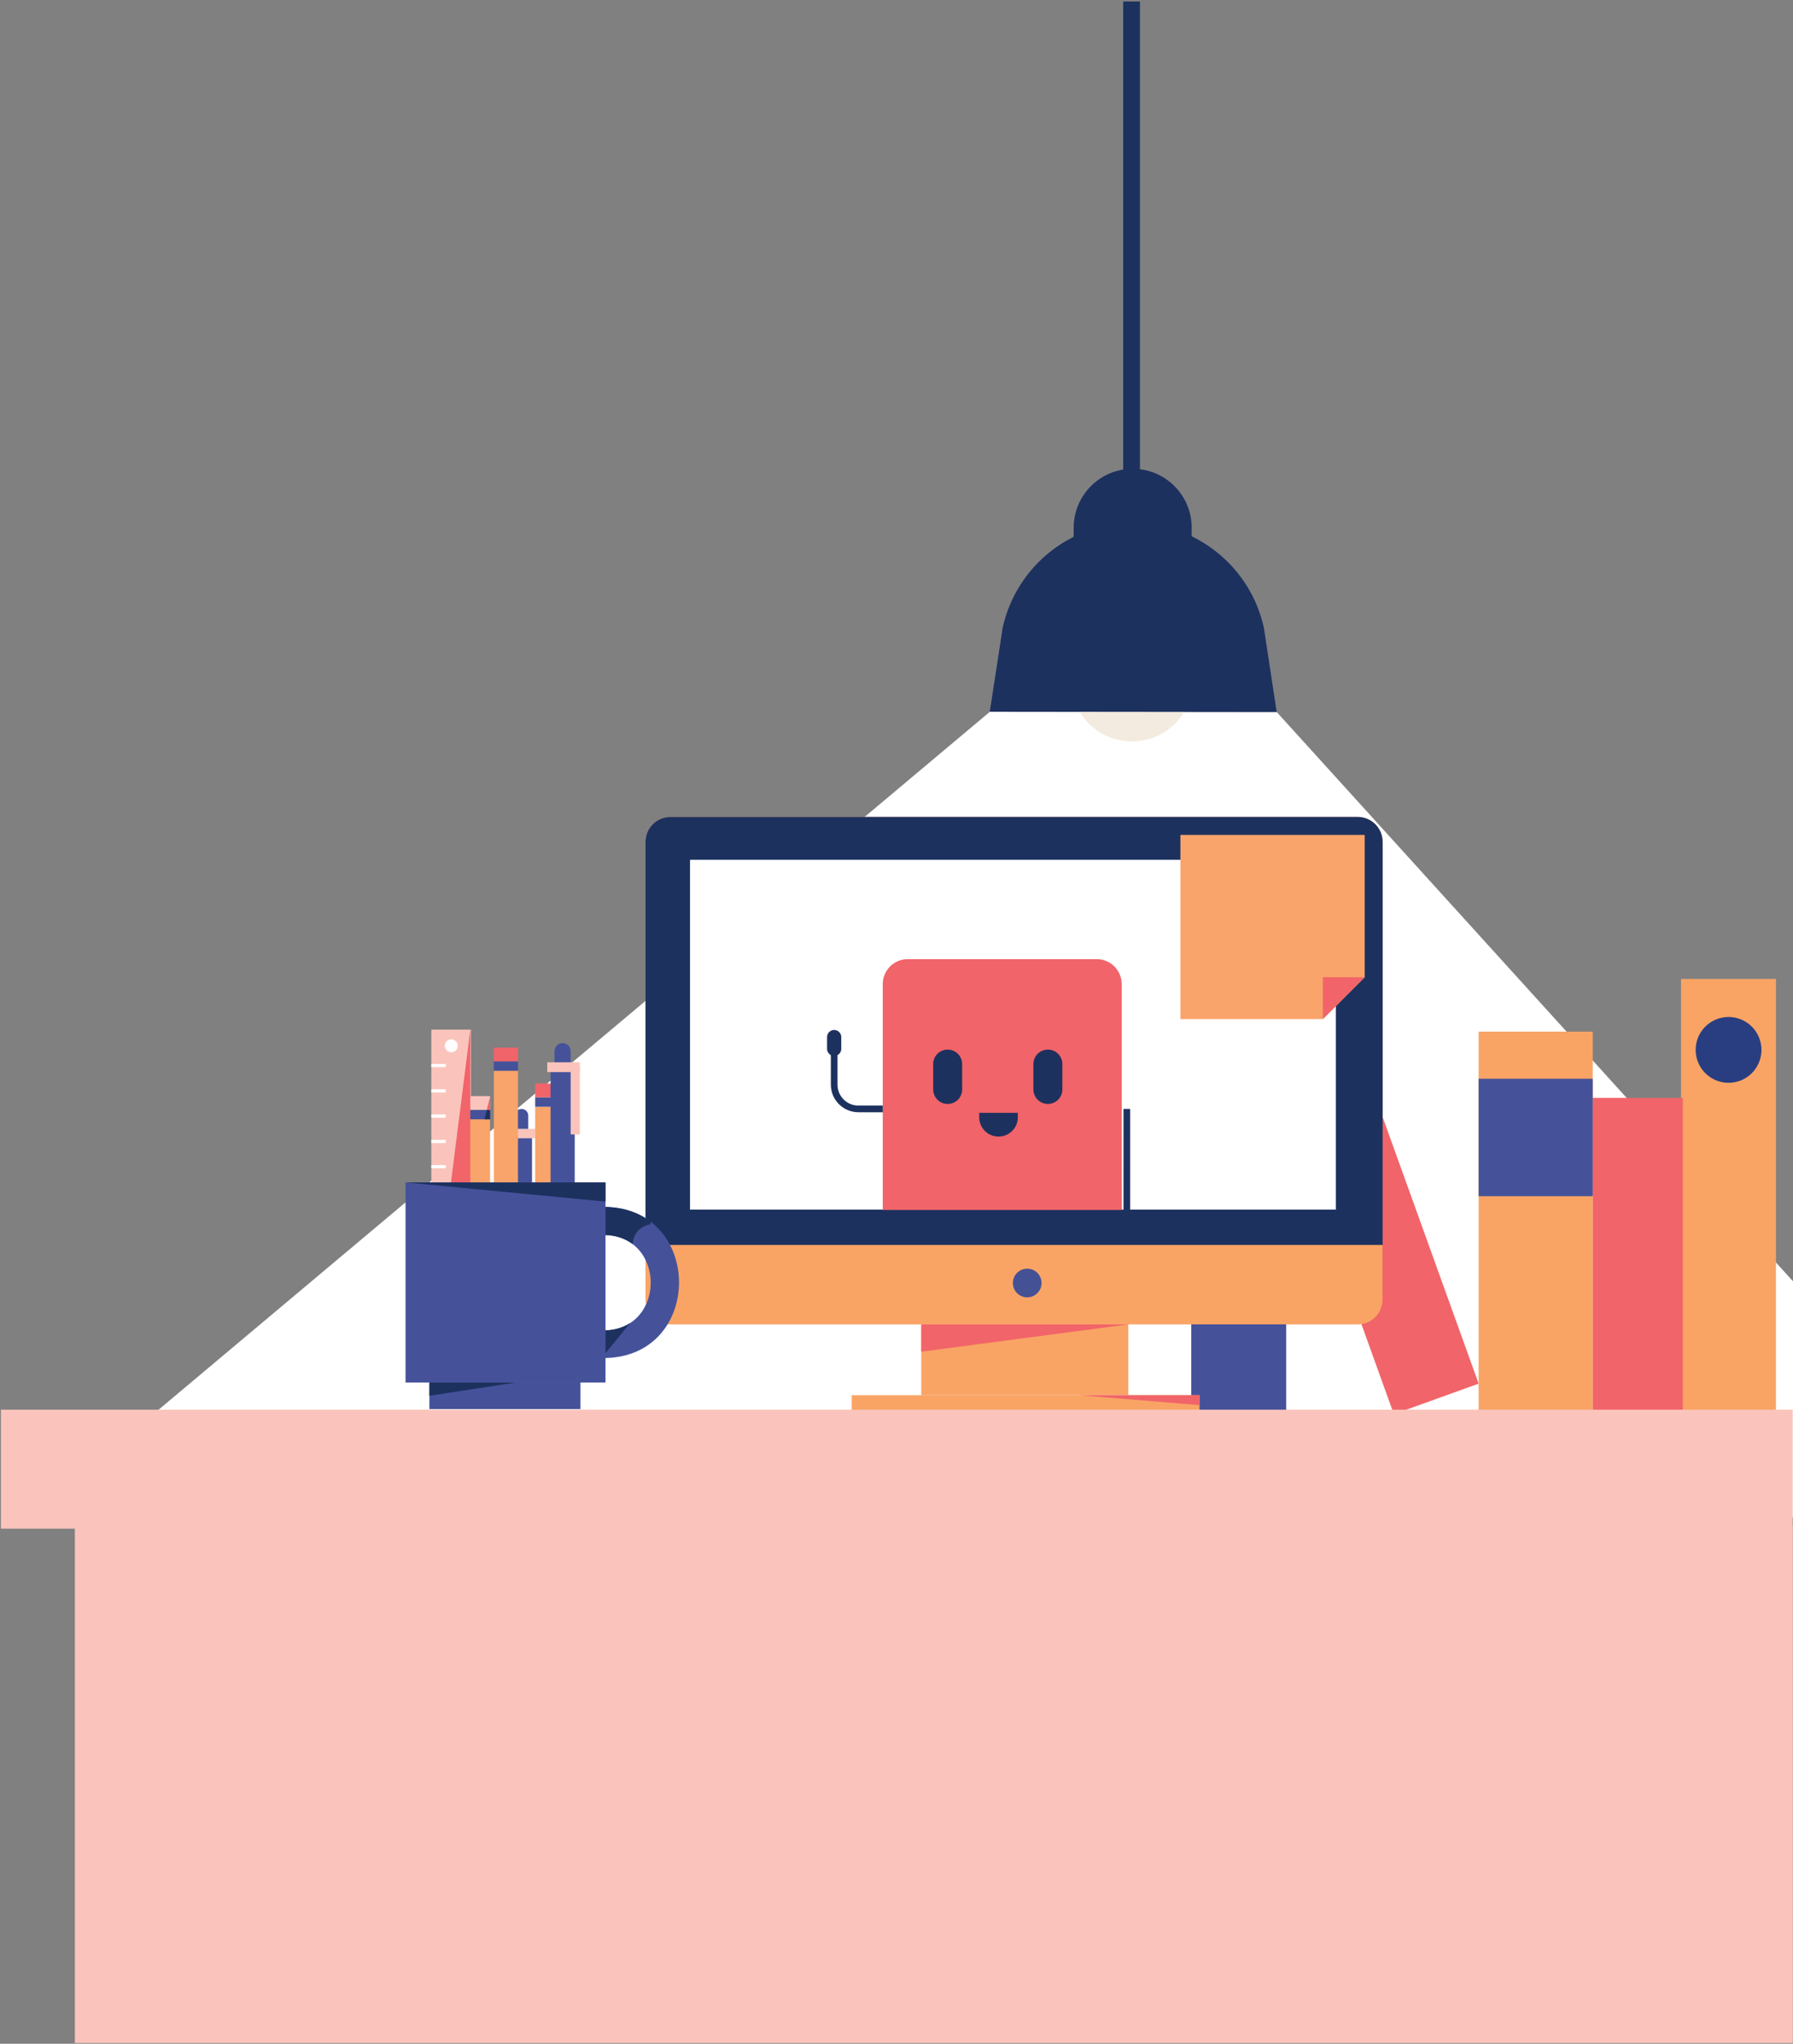 <?xml version="1.0" encoding="utf-8"?>
<!-- Generator: Adobe Illustrator 25.0.0, SVG Export Plug-In . SVG Version: 6.00 Build 0)  -->
<svg version="1.1" id="Layer_1" xmlns="http://www.w3.org/2000/svg" xmlns:xlink="http://www.w3.org/1999/xlink" x="0px" y="0px"
	 viewBox="0 0 1188 1353.7" style="enable-background:new 0 0 1188 1353.7;" xml:space="preserve">
<rect x="0" y="0" width="1188" height="1353.7" fill="#808080" stroke="none"/>
<style type="text/css">
	.st0{fill:#FFFFFF;}
	.st1{fill:#F3EBDF;}
	.st2{fill:#F9A465;}
	.st3{fill:#45529A;}
	.st4{fill:#F16469;}
	.st5{fill:#293E81;}
	.st6{fill:#1D315F;}
	.st7{fill:#455195;}
	.st8{fill:#F9A46A;}
	.st9{fill:#FAC4BC;}
	.st10{fill:none;stroke:#1D315F;stroke-width:4.405;stroke-miterlimit:10;}
</style>
<g>
	<polygon class="st0" points="1189.3,850.1 845.9,471.6 655.8,471.5 28.6,997.9 1189.3,1005 	"/>
	<circle class="st1" cx="750" cy="450.7" r="40.4"/>
	<g>
		<g>
			<rect x="1113.8" y="648.4" class="st2" width="62.9" height="287.8"/>
			<rect x="789.3" y="648.4" class="st3" width="62.9" height="287.8"/>
			<rect x="1055.3" y="727.2" class="st4" width="59.7" height="209"/>
			
				<rect x="886.3" y="723.2" transform="matrix(0.941 -0.339 0.339 0.941 -226.488 359.947)" class="st4" width="59.7" height="209"/>
			<rect x="979.7" y="683.3" class="st2" width="75.6" height="252.9"/>
			<rect x="979.7" y="714.5" class="st3" width="75.6" height="77.8"/>
			<circle class="st5" cx="1145.3" cy="695.4" r="21.8"/>
		</g>
		<g>
			<path class="st2" d="M899.6,877.2H444.2c-9.1,0-16.5-7.4-16.5-16.5V557.6c0-9.1,7.4-16.5,16.5-16.5h455.3
				c9.1,0,16.5,7.4,16.5,16.5v303.1C916.1,869.8,908.7,877.2,899.6,877.2z"/>
			<path class="st6" d="M899.6,541.1H444.2c-9.1,0-16.5,7.4-16.5,16.5v267h488.4v-267C916.1,548.5,908.7,541.1,899.6,541.1z"/>
			<rect x="564.3" y="924.1" class="st2" width="230.5" height="11"/>
			<rect x="610.4" y="877.2" class="st2" width="137.2" height="46.9"/>
			<rect x="457.2" y="569.5" class="st0" width="427.9" height="231.7"/>
			<circle class="st7" cx="680.6" cy="849.8" r="9.5"/>
			<polygon class="st4" points="610.4,877.2 610.4,895.3 747.7,877.2 			"/>
			<polygon class="st4" points="715.1,924.1 794.8,924.1 794.8,930.7 			"/>
		</g>
		<g>
			<polyline class="st8" points="876.5,675 782.1,675 782.1,553 904.2,553 904.2,647.3 			"/>
			<polyline class="st4" points="876.5,675 876.5,647.3 904.2,647.3 			"/>
		</g>
		<g>
			<rect x="338.6" y="747.7" class="st9" width="16" height="6.2"/>
			<rect x="284.5" y="915.7" class="st3" width="100.1" height="17.6"/>
			<rect x="338.6" y="753.9" class="st3" width="13.9" height="33.4"/>
			<path class="st3" d="M345.6,734.5L345.6,734.5c2.4,0,4.4,2,4.4,4.4v8.8h-8.8v-8.8C341.2,736.4,343.2,734.5,345.6,734.5z"/>
			<path class="st3" d="M372.8,690.9L372.8,690.9c2.9,0,5.3,2.4,5.3,5.3v7.4c0,0.3-0.2,0.5-0.5,0.5h-9.7c-0.3,0-0.5-0.2-0.5-0.5
				v-7.4C367.5,693.3,369.8,690.9,372.8,690.9z"/>
			<polygon class="st6" points="284.5,915.7 284.5,924.5 341.9,915.7 			"/>
			<path class="st3" d="M399.8,818c41.8,0,41.8,63.2,0,63.2v18.3c66.8,0,66.8-100.1,0-100.1V818z"/>
			<path class="st6" d="M417.5,876.3c-4.7,3.1-10.6,4.9-17.7,4.9V898L417.5,876.3z"/>
			<path class="st6" d="M419.2,824c0.7-8.2,5.9-11.8,11.8-13.2l-0.1-1.8c-7.9-5.9-18.2-9.6-31-9.6V818
				C407.8,818,414.2,820.3,419.2,824z"/>
			<rect x="285.8" y="682" class="st9" width="26.2" height="101.2"/>
			<rect x="327.2" y="693.9" class="st4" width="16" height="9.2"/>
			<rect x="327.2" y="703.1" class="st3" width="16" height="6.2"/>
			<rect x="327.2" y="709.3" class="st8" width="16" height="73.9"/>
			<rect x="354.6" y="717.7" class="st4" width="16" height="9.2"/>
			<rect x="354.6" y="726.9" class="st3" width="16" height="6.2"/>
			<rect x="354.6" y="733.2" class="st8" width="16" height="73.9"/>
			<rect x="364.8" y="706.7" class="st3" width="16" height="82.3"/>
			<rect x="308.7" y="726" class="st9" width="16" height="9.2"/>
			<rect x="308.7" y="735.2" class="st3" width="16" height="6.2"/>
			<rect x="308.7" y="741.4" class="st8" width="16" height="73.9"/>
			<rect x="362.6" y="703.6" class="st9" width="21.5" height="6.5"/>
			<rect x="378.1" y="705.6" class="st9" width="6.1" height="45.8"/>
			<polygon class="st4" points="311.6,682 298.8,783.2 311.6,783.2 			"/>
			<circle class="st0" cx="299" cy="692.7" r="4.3"/>
			<rect x="285.8" y="704.7" class="st0" width="9.5" height="2.1"/>
			<rect x="285.8" y="721.5" class="st0" width="9.5" height="2.1"/>
			<rect x="285.8" y="738.2" class="st0" width="9.5" height="2.1"/>
			<rect x="285.8" y="755" class="st0" width="9.5" height="2.1"/>
			<rect x="285.8" y="771.7" class="st0" width="9.5" height="2.1"/>
			<rect x="268.7" y="783.2" class="st3" width="132.5" height="132.5"/>
			<polygon class="st6" points="401.2,783.2 401.2,795.9 269,783.2 			"/>
			<polyline class="st6" points="324.7,735.2 324.7,741.4 321,741.4 322.5,735.2 			"/>
			<polyline class="st4" points="322.5,735.2 324.7,726.3 324.7,735.2 			"/>
		</g>
		<g>
			<path class="st4" d="M743.3,801.4H584.9V651.8c0-9.1,7.4-16.5,16.5-16.5h125.3c9.1,0,16.5,7.4,16.5,16.5L743.3,801.4L743.3,801.4
				z"/>
			<path class="st10" d="M584.9,734.5h-16.1c-8.9,0-16.1-7.2-16.1-16.1V683"/>
			<path class="st6" d="M552.7,699.4L552.7,699.4c-2.6,0-4.7-2.1-4.7-4.7v-7.8c0-2.6,2.1-4.7,4.7-4.7l0,0c2.6,0,4.7,2.1,4.7,4.7v7.8
				C557.4,697.3,555.3,699.4,552.7,699.4z"/>
			<path class="st6" d="M627.9,731.2L627.9,731.2c-5.3,0-9.6-4.3-9.6-9.6v-16.8c0-5.3,4.3-9.6,9.6-9.6l0,0c5.3,0,9.6,4.3,9.6,9.6
				v16.8C637.5,726.9,633.2,731.2,627.9,731.2z"/>
			<path class="st6" d="M694.3,731.2L694.3,731.2c-5.3,0-9.6-4.3-9.6-9.6v-16.8c0-5.3,4.3-9.6,9.6-9.6l0,0c5.3,0,9.6,4.3,9.6,9.6
				v16.8C703.9,726.9,699.6,731.2,694.3,731.2z"/>
			<path class="st6" d="M661.6,752.8L661.6,752.8c-7.1,0-12.8-5.7-12.8-12.8v-2.9h25.6v2.9C674.4,747.1,668.7,752.8,661.6,752.8z"/>
			<line class="st10" x1="746.6" y1="734.5" x2="746.6" y2="801.4"/>
		</g>
	</g>
	<g>
		<path class="st6" d="M845.9,471.6l-190.1-0.2l8.6-55.9c9.1-40.5,45.1-69.3,86.6-69.2l0,0c41.5,0.1,77.4,28.9,86.4,69.4
			L845.9,471.6z"/>
		<path class="st6" d="M789.1,396.4l-78.2-0.9l0.5-46.3c0.2-21.6,17.9-38.9,39.5-38.7l0,0c21.6,0.2,38.9,17.9,38.7,39.5L789.1,396.4
			z"/>
		<rect x="744.2" y="1" class="st6" width="11.1" height="366.4"/>
	</g>
</g>
<polyline class="st9" points="128.3,933.7 1187.8,933.7 1187.8,1012.5 0.6,1012.5 0.6,933.7 128.3,933.7 "/>
<rect x="49.6" y="1011.2" class="st9" width="1138.3" height="342"/>
</svg>
